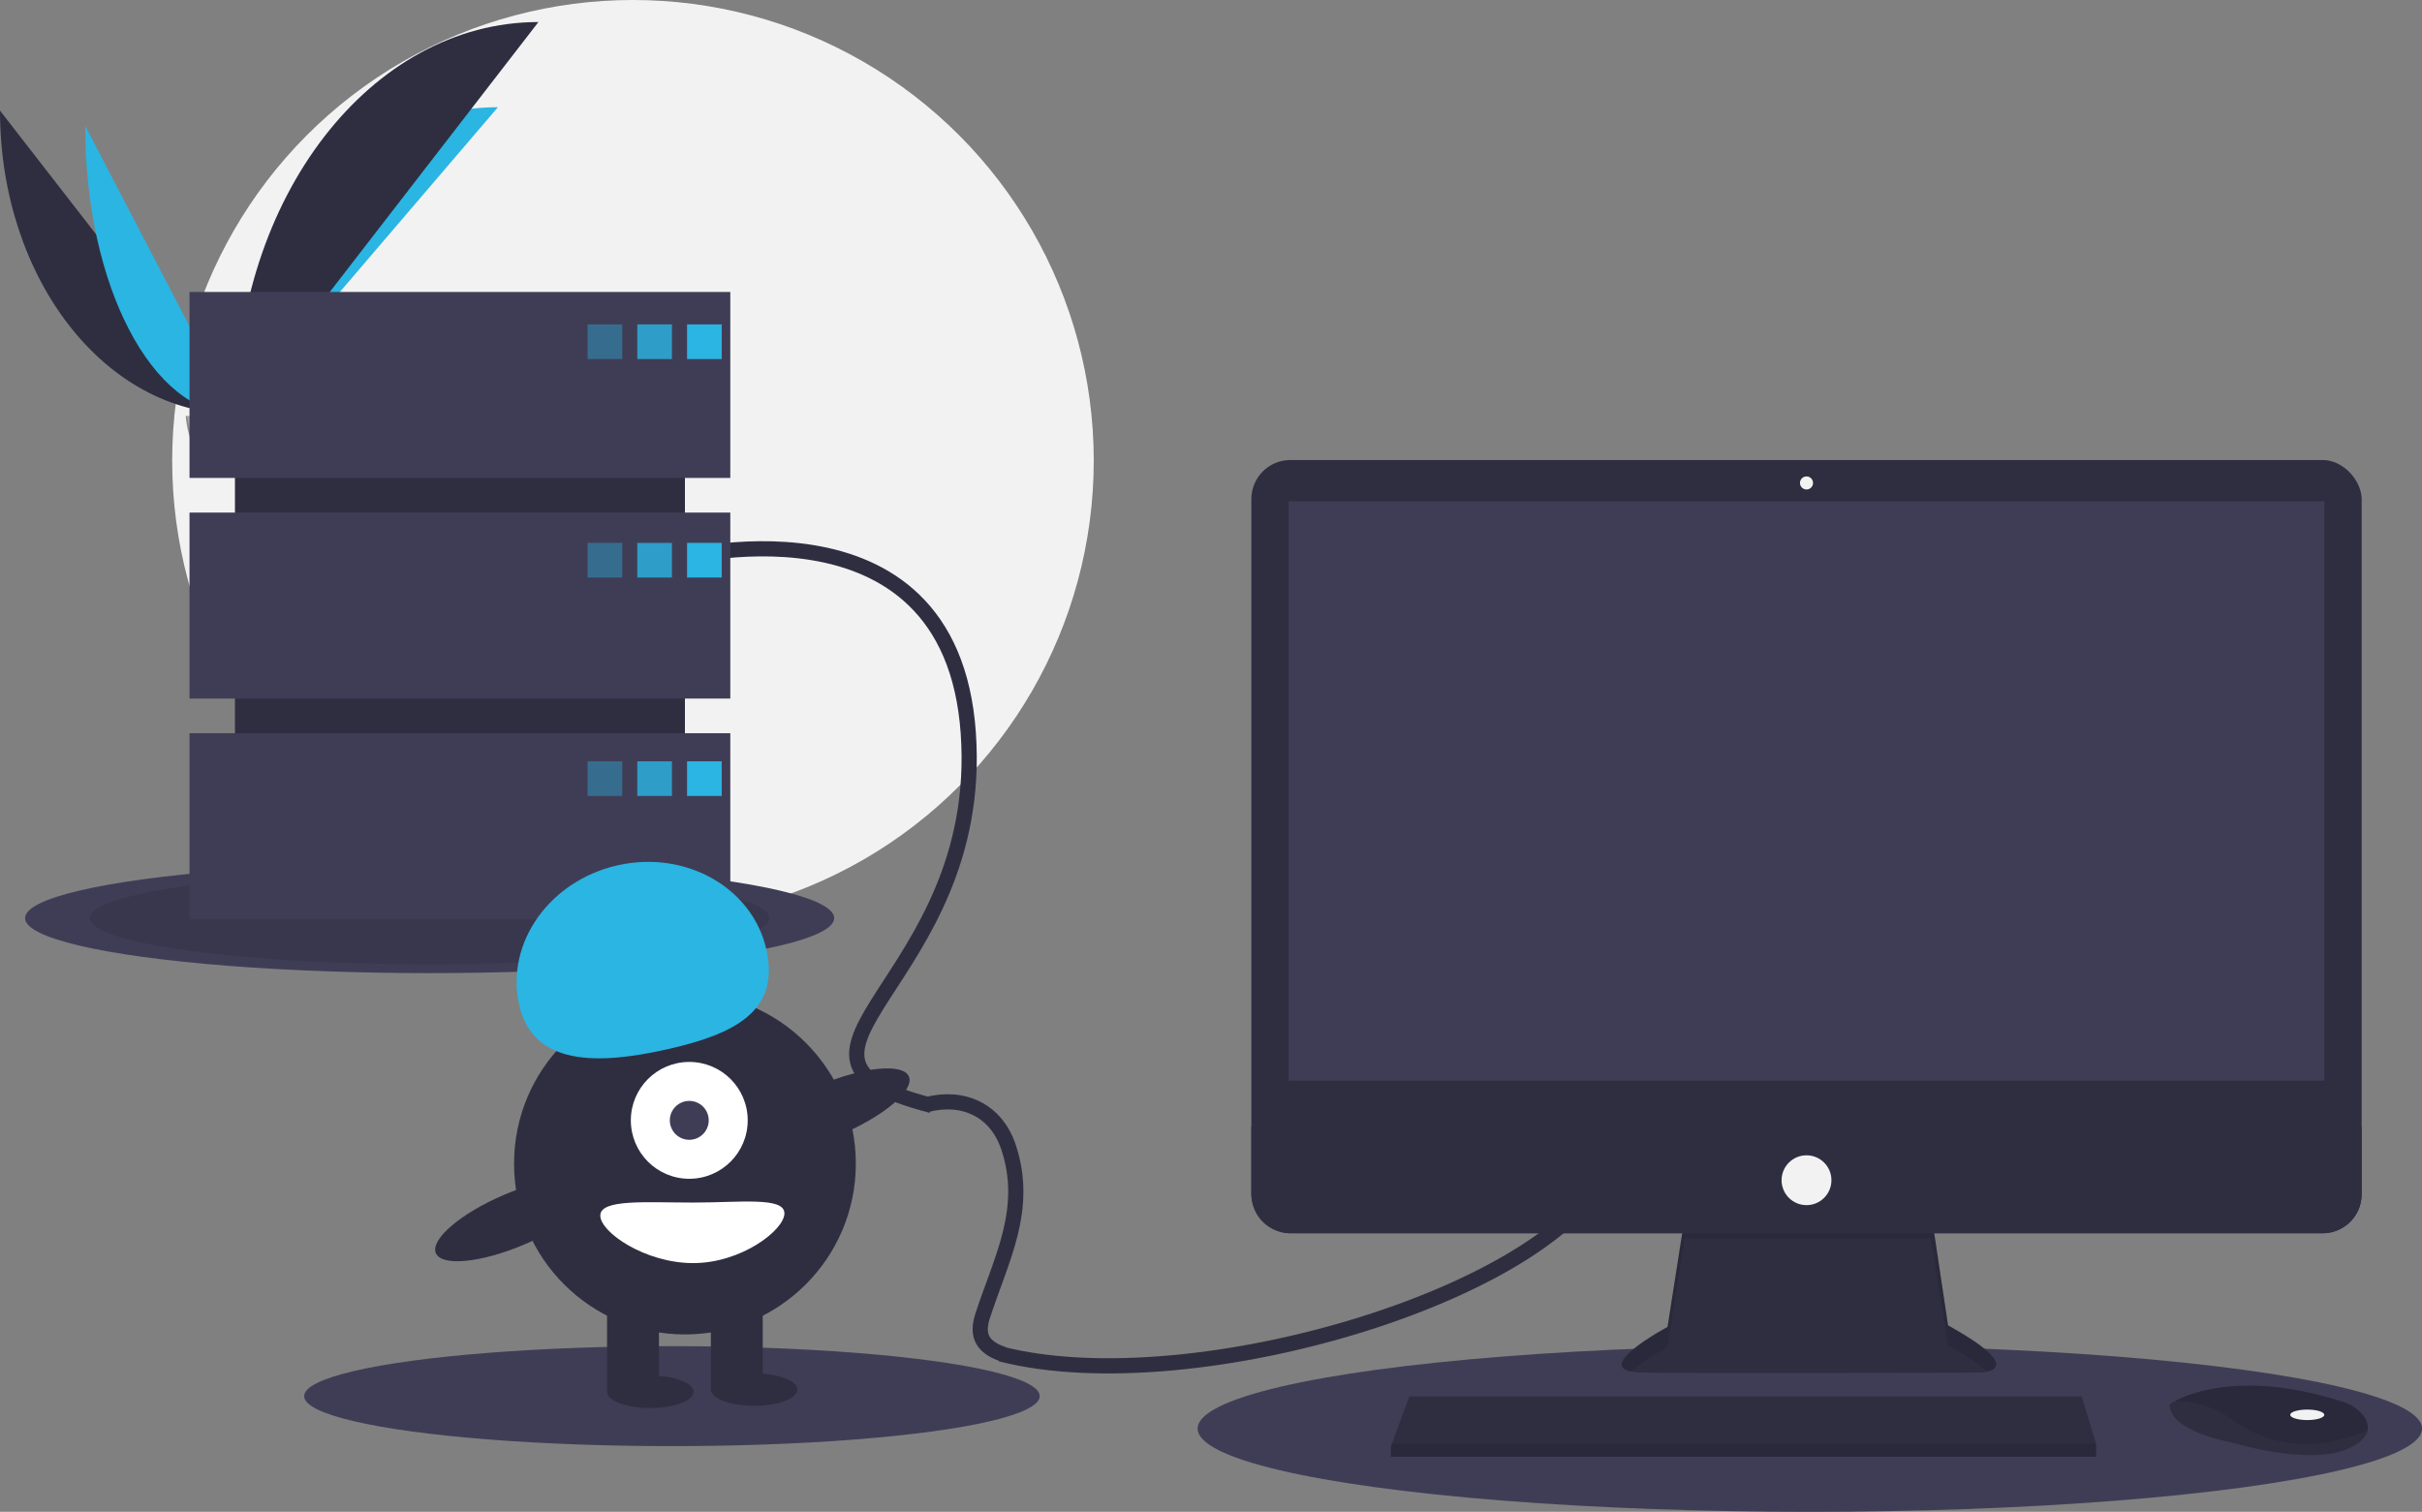 <svg id="Layer_1" data-name="Layer 1" xmlns="http://www.w3.org/2000/svg" viewBox="0 0 318.74 199"><rect x="0" y="0" width="318.74" height="199" fill="#808080" stroke="none"/><defs><style>.cls-1{fill:#f2f2f2;}.cls-2{fill:#2f2e41;}.cls-10,.cls-3,.cls-9{fill:#2ab5e3;}.cls-4{fill:#a8a8a8;}.cls-5{opacity:0.2;}.cls-10,.cls-5,.cls-7,.cls-9{isolation:isolate;}.cls-6{fill:#3f3d56;}.cls-7{opacity:0.1;}.cls-8{fill:none;stroke:#2f2e41;stroke-miterlimit:10;stroke-width:2px;}.cls-9{opacity:0.4;}.cls-10{opacity:0.8;}.cls-11{fill:#fff;}</style></defs><title>why-7</title><circle class="cls-1" cx="83.3" cy="60.64" r="60.64"/><path class="cls-2" d="M41,64.56c0,22.06,13.84,39.92,31,39.92" transform="translate(-41 -50)"/><path class="cls-3" d="M72,104.48c0-22.31,15.44-40.37,34.53-40.37" transform="translate(-41 -50)"/><path class="cls-3" d="M52.21,66.56c0,21,8.83,37.92,19.74,37.92" transform="translate(-41 -50)"/><path class="cls-2" d="M72,104.48C72,76,89.8,52.9,111.86,52.9" transform="translate(-41 -50)"/><path class="cls-4" d="M65.44,104.76s4.38-.14,5.71-1.08,6.75-2.07,7.08-.56,6.59,7.52,1.64,7.56S68.35,109.91,67,109.1,65.44,104.76,65.44,104.76Z" transform="translate(-41 -50)"/><path class="cls-5" d="M80,110.15c-5,0-11.52-.77-12.84-1.57-1-.62-1.4-2.81-1.54-3.83h-.14s.27,3.54,1.59,4.34,7.88,1.62,12.84,1.58c1.43,0,1.92-.52,1.89-1.28C81.57,109.86,81,110.14,80,110.15Z" transform="translate(-41 -50)"/><ellipse class="cls-6" cx="56.54" cy="120.85" rx="53.24" ry="7.24"/><ellipse class="cls-7" cx="56.54" cy="120.85" rx="44.7" ry="6.08"/><ellipse class="cls-6" cx="238.18" cy="188.04" rx="80.57" ry="10.96"/><ellipse class="cls-6" cx="88.43" cy="183.77" rx="48.4" ry="6.58"/><path class="cls-8" d="M172.7,228.22c25.62,6.55,74.88-8.54,80.28-25.62" transform="translate(-41 -50)"/><path class="cls-8" d="M129.14,123.74s37-10.25,39.29,22.77-30.46,42.42-4.84,49" transform="translate(-41 -50)"/><path class="cls-8" d="M162.94,195.4c4.82-1.26,9.16.73,10.78,5.59,2.74,8.21-1,14.79-3.42,22.27-.83,2.63.06,4.08,2.71,5" transform="translate(-41 -50)"/><path class="cls-2" d="M262.69,210.35l-2.24,14.32s-11,5.86-3.28,6,44.34,0,44.34,0,7.07,0-4.14-6.21l-2.25-15Z" transform="translate(-41 -50)"/><path class="cls-7" d="M255.61,230.55a30.17,30.17,0,0,1,4.84-3.2L262.69,213l32.43,0,2.25,14.12a28.75,28.75,0,0,1,5.18,3.41c1.44-.33,3-1.55-5.18-6.09l-2.25-15-32.43.86-2.24,14.32S251.17,229.6,255.61,230.55Z" transform="translate(-41 -50)"/><rect class="cls-2" x="164.68" y="60.55" width="146.12" height="101.78" rx="5.14"/><rect class="cls-6" x="169.59" y="65.99" width="136.29" height="76.25"/><circle class="cls-1" cx="237.74" cy="63.57" r="0.86"/><path class="cls-2" d="M351.79,198.27v8.93a5.12,5.12,0,0,1-5.13,5.13H210.81a5.13,5.13,0,0,1-5.13-5.13h0v-8.93Z" transform="translate(-41 -50)"/><polygon class="cls-2" points="275.86 190.02 275.86 191.75 183.05 191.75 183.05 190.37 183.18 190.02 185.46 183.81 273.96 183.81 275.86 190.02"/><path class="cls-2" d="M352.58,238.33c-.17.73-.81,1.49-2.25,2.21-5.18,2.59-15.7-.69-15.7-.69s-8.11-1.38-8.11-5a7.45,7.45,0,0,1,.71-.43c2.18-1.15,9.39-4,22.18.12a5.35,5.35,0,0,1,2.44,1.6A2.57,2.57,0,0,1,352.58,238.33Z" transform="translate(-41 -50)"/><path class="cls-7" d="M352.58,238.33c-6.34,2.43-12,2.61-17.78-1.41a12.79,12.79,0,0,0-7.57-2.5c2.18-1.15,9.39-4,22.18.12a5.35,5.35,0,0,1,2.44,1.6A2.57,2.57,0,0,1,352.58,238.33Z" transform="translate(-41 -50)"/><ellipse class="cls-1" cx="303.64" cy="186.23" rx="2.24" ry="0.69"/><circle class="cls-1" cx="237.74" cy="155.35" r="3.28"/><polygon class="cls-7" points="275.86 190.02 275.86 191.75 183.05 191.75 183.05 190.37 183.18 190.02 275.86 190.02"/><rect class="cls-2" x="30.92" y="45.27" width="59.22" height="68.9"/><rect class="cls-6" x="24.94" y="38.43" width="71.17" height="24.48"/><rect class="cls-6" x="24.94" y="67.47" width="71.17" height="24.48"/><rect class="cls-6" x="24.94" y="96.51" width="71.17" height="24.48"/><rect class="cls-9" x="77.33" y="42.7" width="4.56" height="4.56"/><rect class="cls-10" x="83.87" y="42.7" width="4.56" height="4.56"/><rect class="cls-3" x="90.42" y="42.7" width="4.56" height="4.56"/><rect class="cls-9" x="77.33" y="71.46" width="4.56" height="4.56"/><rect class="cls-10" x="83.87" y="71.46" width="4.56" height="4.56"/><rect class="cls-3" x="90.42" y="71.46" width="4.56" height="4.56"/><rect class="cls-9" x="77.33" y="100.21" width="4.56" height="4.56"/><rect class="cls-10" x="83.87" y="100.21" width="4.56" height="4.56"/><rect class="cls-3" x="90.42" y="100.21" width="4.56" height="4.56"/><circle class="cls-2" cx="90.14" cy="153.16" r="22.49"/><rect class="cls-2" x="79.89" y="170.82" width="6.83" height="12.24"/><rect class="cls-2" x="93.55" y="170.82" width="6.83" height="12.24"/><ellipse class="cls-2" cx="85.58" cy="183.2" rx="5.69" ry="2.14"/><ellipse class="cls-2" cx="99.25" cy="182.91" rx="5.69" ry="2.14"/><circle class="cls-11" cx="90.71" cy="147.47" r="7.69"/><circle class="cls-6" cx="90.71" cy="147.47" r="2.56"/><path class="cls-3" d="M109.32,182.25c-1.82-8.13,4-16.35,13-18.36s17.72,3,19.54,11.1-4.14,11.13-13.11,13.14S111.14,190.38,109.32,182.25Z" transform="translate(-41 -50)"/><ellipse class="cls-2" cx="150.84" cy="195.43" rx="11.25" ry="3.53" transform="matrix(0.92, -0.39, 0.39, 0.92, -105.73, 25.12)"/><ellipse class="cls-2" cx="108.71" cy="210.52" rx="11.25" ry="3.53" transform="translate(-115.07 9.76) rotate(-23.17)"/><path class="cls-11" d="M144.23,209.71c0,2.2-5.67,6.55-12,6.55S120,212.2,120,210s6-1.71,12.24-1.71S144.23,207.51,144.23,209.71Z" transform="translate(-41 -50)"/></svg>